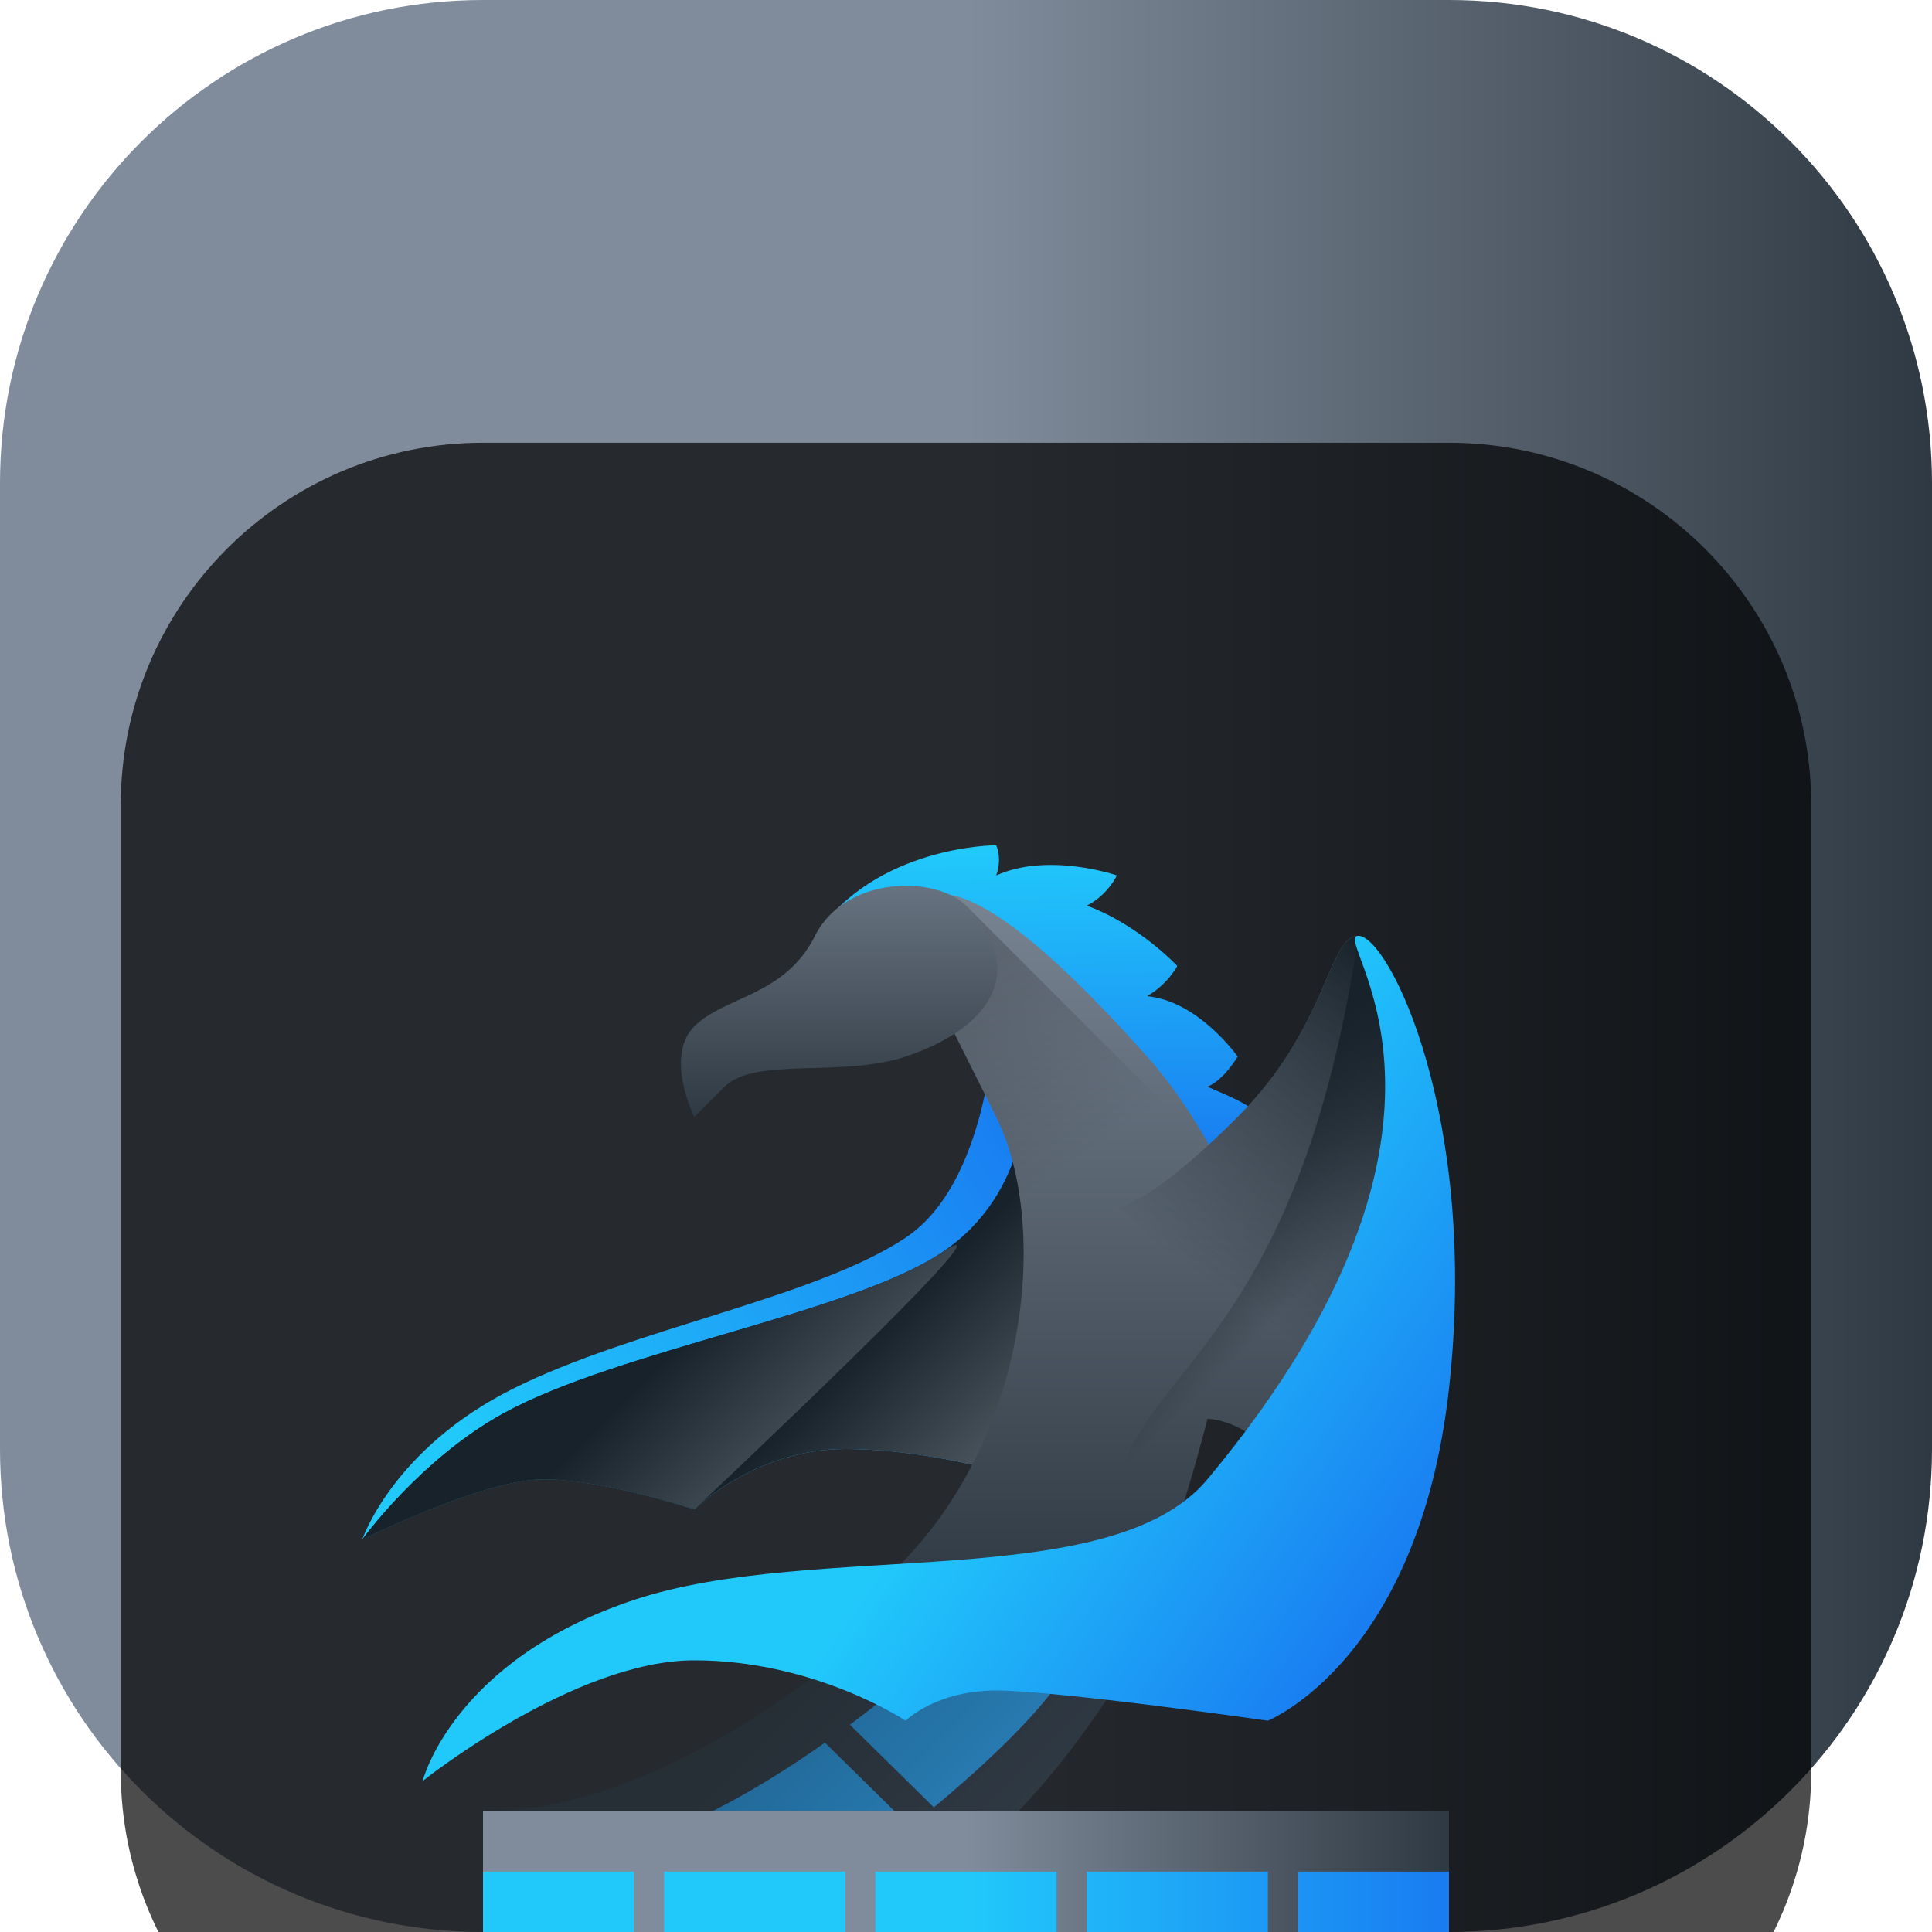 <svg width="24" height="24" viewBox="0 0 24 24" fill="none" xmlns="http://www.w3.org/2000/svg">
<g clip-path="url(#clip0_32_9877)">
<path d="M18 0H6C2.686 0 0 2.686 0 6V18C0 21.314 2.686 24 6 24H18C21.314 24 24 21.314 24 18V6C24 2.686 21.314 0 18 0Z" fill="url(#paint0_linear_32_9877)"/>
<g filter="url(#filter0_i_32_9877)">
<path d="M18 1.5H6C3.515 1.5 1.5 3.515 1.5 6V18C1.5 20.485 3.515 22.5 6 22.5H18C20.485 22.5 22.5 20.485 22.5 18V6C22.5 3.515 20.485 1.5 18 1.5Z" fill="black" fill-opacity="0.7"/>
<g filter="url(#filter1_d_32_9877)">
<path fill-rule="evenodd" clip-rule="evenodd" d="M10.125 5.625C10.875 4.5 12.375 4.5 12.375 4.5C12.375 4.5 12.453 4.66 12.375 4.875C13.027 4.582 13.875 4.875 13.875 4.875C13.875 4.875 13.756 5.125 13.5 5.25C14.146 5.486 14.625 6 14.625 6C14.625 6 14.506 6.227 14.25 6.375C14.89 6.435 15.375 7.125 15.375 7.125C15.375 7.125 15.205 7.416 15 7.5C15.533 7.73 15.75 7.808 15.75 8.25C15.75 8.692 14.625 9.375 14.625 9.375C14.625 9.375 13.969 7.687 13.5 7.125C13.031 6.563 12.576 6.258 12 6C11.424 5.742 10.125 5.625 10.125 5.625Z" fill="url(#paint1_linear_32_9877)"/>
<path fill-rule="evenodd" clip-rule="evenodd" d="M12.375 6.375C12.375 6.375 12.375 8.625 11.25 9.375C10.125 10.125 7.875 10.5 6.375 11.25C4.875 12 4.5 13.125 4.5 13.125C4.5 13.125 6 12.375 6.75 12.375C7.5 12.375 8.625 12.75 8.625 12.75C8.625 12.75 9.375 12 10.5 12C11.625 12 12.75 12.375 12.75 12.375L13.125 8.25L12.375 6.375Z" fill="url(#paint2_linear_32_9877)"/>
<path fill-rule="evenodd" clip-rule="evenodd" d="M12.75 7.5C12.75 7.5 12.82 8.812 11.695 9.562C10.57 10.312 7.675 10.777 6.258 11.555C5.221 12.124 4.5 13.125 4.5 13.125C4.5 13.125 6 12.375 6.75 12.375C7.5 12.375 8.625 12.75 8.625 12.75C8.625 12.75 9.375 12 10.5 12C11.625 12 12.75 12.375 12.75 12.375L13.125 8.25L12.75 7.5Z" fill="url(#paint3_linear_32_9877)"/>
<path fill-rule="evenodd" clip-rule="evenodd" d="M11.625 5.109C11.25 5.156 11.25 5.625 11.25 5.625L12.375 7.875C13.125 9.375 12.75 12.75 10.125 14.25C10.125 14.25 10.304 14.338 10.589 14.447C9.434 15.393 7.718 16.5 6 16.5H12.65C13.124 16.006 13.531 15.452 13.886 14.903C13.907 14.752 13.98 14.414 14.25 13.875C14.625 13.125 15 11.625 15 11.625C15 11.625 15.375 11.625 15.75 12C16.063 12.313 14.611 14.114 14.103 14.726C14.417 14.622 14.722 14.473 15 14.25C16.875 12.75 15.845 8.92 14.25 7.125C12.75 5.437 12 5.062 11.625 5.109Z" fill="url(#paint4_linear_32_9877)"/>
<path opacity="0.2" fill-rule="evenodd" clip-rule="evenodd" d="M12 5.25L11.438 6L12.375 7.875C12.547 8.219 12.656 8.664 12.697 9.16L14.625 7.875L12 5.25Z" fill="url(#paint5_linear_32_9877)"/>
<path fill-rule="evenodd" clip-rule="evenodd" d="M12.289 13.629C11.559 14.54 11.598 14.645 10.575 15.412C10.569 15.417 10.562 15.421 10.557 15.425L11.601 16.452C15.36 13.312 12.289 13.629 12.289 13.629ZM10.248 15.648C9.823 15.948 9.354 16.245 8.85 16.5H11.114L10.248 15.648Z" fill="#2980B9"/>
<path opacity="0.2" fill-rule="evenodd" clip-rule="evenodd" d="M10.589 14.447C9.434 15.393 7.719 16.5 6 16.5H12.65C13.163 15.965 13.6 15.36 13.975 14.769C14.335 14.665 10.304 14.338 10.589 14.447Z" fill="url(#paint6_linear_32_9877)"/>
<path d="M6 16.5V19.5H18V16.5H6Z" fill="url(#paint7_linear_32_9877)"/>
<path d="M6 17.25V18.75H7.875V17.25H6ZM8.25 17.25V18.75H10.5V17.25H8.25ZM10.875 17.25V18.75H13.125V17.25H10.875ZM13.5 17.25V18.75H15.75V17.25H13.5ZM16.125 17.25V18.75H18V17.25H16.125Z" fill="url(#paint8_linear_32_9877)"/>
<path fill-rule="evenodd" clip-rule="evenodd" d="M16.875 5.625C16.5 5.625 16.5 6.75 15.375 7.875C14.25 9 13.875 9 13.875 9C13.875 9 15 9.75 15 11.25C16.125 12 16.125 13.5 16.125 13.5L17.625 9.375L17.25 6.375L16.875 5.625Z" fill="url(#paint9_linear_32_9877)"/>
<path fill-rule="evenodd" clip-rule="evenodd" d="M16.875 5.625C16.5 5.625 16.5 6.75 15.375 7.875C14.25 9 13.875 9 13.875 9C13.875 9 15 9.75 15 11.25C15 12.75 14.25 13.875 14.25 13.875L17.625 9.375L17.25 6.375L16.875 5.625Z" fill="url(#paint10_linear_32_9877)"/>
<path fill-rule="evenodd" clip-rule="evenodd" d="M16.875 5.625C16.125 10.688 14.133 11.016 13.899 12.469C13.66 13.95 14.25 13.875 14.25 13.875L17.625 9.375L17.25 6.375L16.875 5.625Z" fill="url(#paint11_linear_32_9877)"/>
<path fill-rule="evenodd" clip-rule="evenodd" d="M16.875 5.625C17.25 5.625 18.375 7.875 18 11.25C17.625 14.625 15.75 15.375 15.75 15.375C15.75 15.375 13.125 15 12.375 15C11.625 15 11.25 15.375 11.25 15.375C11.25 15.375 10.125 14.625 8.625 14.625C7.125 14.625 5.25 16.125 5.25 16.125C5.25 16.125 5.625 14.625 7.875 13.875C10.125 13.125 13.8 13.815 15 12.375C18.75 7.875 16.5 5.625 16.875 5.625Z" fill="url(#paint12_linear_32_9877)"/>
<path fill-rule="evenodd" clip-rule="evenodd" d="M11.25 7.125C10.454 7.39 9.375 7.125 9 7.5L8.625 7.875C8.625 7.875 8.25 7.125 8.625 6.75C9 6.375 9.75 6.375 10.125 5.625C10.5 4.875 11.625 4.875 12 5.25C12.75 6 12.375 6.75 11.25 7.125Z" fill="url(#paint13_linear_32_9877)"/>
<path fill-rule="evenodd" clip-rule="evenodd" d="M11.695 9.563C10.57 10.312 7.675 10.777 6.258 11.555C5.221 12.124 4.5 13.125 4.5 13.125C4.5 13.125 6 12.375 6.75 12.375C7.5 12.375 8.625 12.75 8.625 12.75C8.625 12.75 12.82 8.813 11.695 9.563Z" fill="url(#paint14_linear_32_9877)"/>
</g>
</g>
</g>
<defs>
<filter id="filter0_i_32_9877" x="1.5" y="1.5" width="21" height="25" filterUnits="userSpaceOnUse" color-interpolation-filters="sRGB">
<feFlood flood-opacity="0" result="BackgroundImageFix"/>
<feBlend mode="normal" in="SourceGraphic" in2="BackgroundImageFix" result="shape"/>
<feColorMatrix in="SourceAlpha" type="matrix" values="0 0 0 0 0 0 0 0 0 0 0 0 0 0 0 0 0 0 127 0" result="hardAlpha"/>
<feOffset dy="4"/>
<feGaussianBlur stdDeviation="2"/>
<feComposite in2="hardAlpha" operator="arithmetic" k2="-1" k3="1"/>
<feColorMatrix type="matrix" values="0 0 0 0 0 0 0 0 0 0 0 0 0 0 0 0 0 0 0.25 0"/>
<feBlend mode="normal" in2="shape" result="effect1_innerShadow_32_9877"/>
</filter>
<filter id="filter1_d_32_9877" x="0.5" y="2.5" width="21.575" height="23" filterUnits="userSpaceOnUse" color-interpolation-filters="sRGB">
<feFlood flood-opacity="0" result="BackgroundImageFix"/>
<feColorMatrix in="SourceAlpha" type="matrix" values="0 0 0 0 0 0 0 0 0 0 0 0 0 0 0 0 0 0 127 0" result="hardAlpha"/>
<feOffset dy="2"/>
<feGaussianBlur stdDeviation="2"/>
<feComposite in2="hardAlpha" operator="out"/>
<feColorMatrix type="matrix" values="0 0 0 0 0 0 0 0 0 0 0 0 0 0 0 0 0 0 0.25 0"/>
<feBlend mode="normal" in2="BackgroundImageFix" result="effect1_dropShadow_32_9877"/>
<feBlend mode="normal" in="SourceGraphic" in2="effect1_dropShadow_32_9877" result="shape"/>
</filter>
<linearGradient id="paint0_linear_32_9877" x1="24" y1="-1604.39" x2="12" y2="-1604.39" gradientUnits="userSpaceOnUse">
<stop stop-color="#2F3943"/>
<stop offset="1" stop-color="#808C9B"/>
</linearGradient>
<linearGradient id="paint1_linear_32_9877" x1="15.097" y1="8.363" x2="15" y2="4.5" gradientUnits="userSpaceOnUse">
<stop stop-color="#197CF1"/>
<stop offset="1" stop-color="#21C9FB"/>
</linearGradient>
<linearGradient id="paint2_linear_32_9877" x1="12.803" y1="7.96" x2="5.833" y2="12.103" gradientUnits="userSpaceOnUse">
<stop stop-color="#197CF1"/>
<stop offset="1" stop-color="#21C9FB"/>
</linearGradient>
<linearGradient id="paint3_linear_32_9877" x1="11.344" y1="10.101" x2="13.195" y2="11.953" gradientUnits="userSpaceOnUse">
<stop stop-color="#18222A"/>
<stop offset="1" stop-color="#566069"/>
</linearGradient>
<linearGradient id="paint4_linear_32_9877" x1="-141.214" y1="13.875" x2="-141.214" y2="4.125" gradientUnits="userSpaceOnUse">
<stop stop-color="#2F3943"/>
<stop offset="1" stop-color="#808C9B"/>
</linearGradient>
<linearGradient id="paint5_linear_32_9877" x1="11.625" y1="6.375" x2="13.125" y2="8.625" gradientUnits="userSpaceOnUse">
<stop/>
<stop offset="1" stop-opacity="0"/>
</linearGradient>
<linearGradient id="paint6_linear_32_9877" x1="10.125" y1="14.625" x2="12.375" y2="16.875" gradientUnits="userSpaceOnUse">
<stop/>
<stop offset="1" stop-opacity="0"/>
</linearGradient>
<linearGradient id="paint7_linear_32_9877" x1="18" y1="-184.049" x2="12" y2="-184.049" gradientUnits="userSpaceOnUse">
<stop stop-color="#2F3943"/>
<stop offset="1" stop-color="#808C9B"/>
</linearGradient>
<linearGradient id="paint8_linear_32_9877" x1="18" y1="3.375" x2="12" y2="3.375" gradientUnits="userSpaceOnUse">
<stop stop-color="#197CF1"/>
<stop offset="1" stop-color="#21C9FB"/>
</linearGradient>
<linearGradient id="paint9_linear_32_9877" x1="-141.214" y1="13.875" x2="-141.214" y2="4.125" gradientUnits="userSpaceOnUse">
<stop stop-color="#2F3943"/>
<stop offset="1" stop-color="#808C9B"/>
</linearGradient>
<linearGradient id="paint10_linear_32_9877" x1="16.875" y1="5.625" x2="14.25" y2="9.375" gradientUnits="userSpaceOnUse">
<stop stop-color="#18222A"/>
<stop offset="1" stop-color="#18222A" stop-opacity="0"/>
</linearGradient>
<linearGradient id="paint11_linear_32_9877" x1="16.641" y1="6.68" x2="18.106" y2="8.145" gradientUnits="userSpaceOnUse">
<stop stop-color="#18222A"/>
<stop offset="1" stop-color="#18222A" stop-opacity="0"/>
</linearGradient>
<linearGradient id="paint12_linear_32_9877" x1="17.625" y1="13.5" x2="13.125" y2="10.312" gradientUnits="userSpaceOnUse">
<stop stop-color="#197CF1"/>
<stop offset="1" stop-color="#21C9FB"/>
</linearGradient>
<linearGradient id="paint13_linear_32_9877" x1="-141.215" y1="7.875" x2="-141.215" y2="3.75" gradientUnits="userSpaceOnUse">
<stop stop-color="#2F3943"/>
<stop offset="1" stop-color="#808C9B"/>
</linearGradient>
<linearGradient id="paint14_linear_32_9877" x1="8.812" y1="10.312" x2="10.746" y2="12.246" gradientUnits="userSpaceOnUse">
<stop stop-color="#18222A"/>
<stop offset="1" stop-color="#566069"/>
</linearGradient>
<clipPath id="clip0_32_9877">
<rect width="24" height="24" fill="white"/>
</clipPath>
</defs>
</svg>
